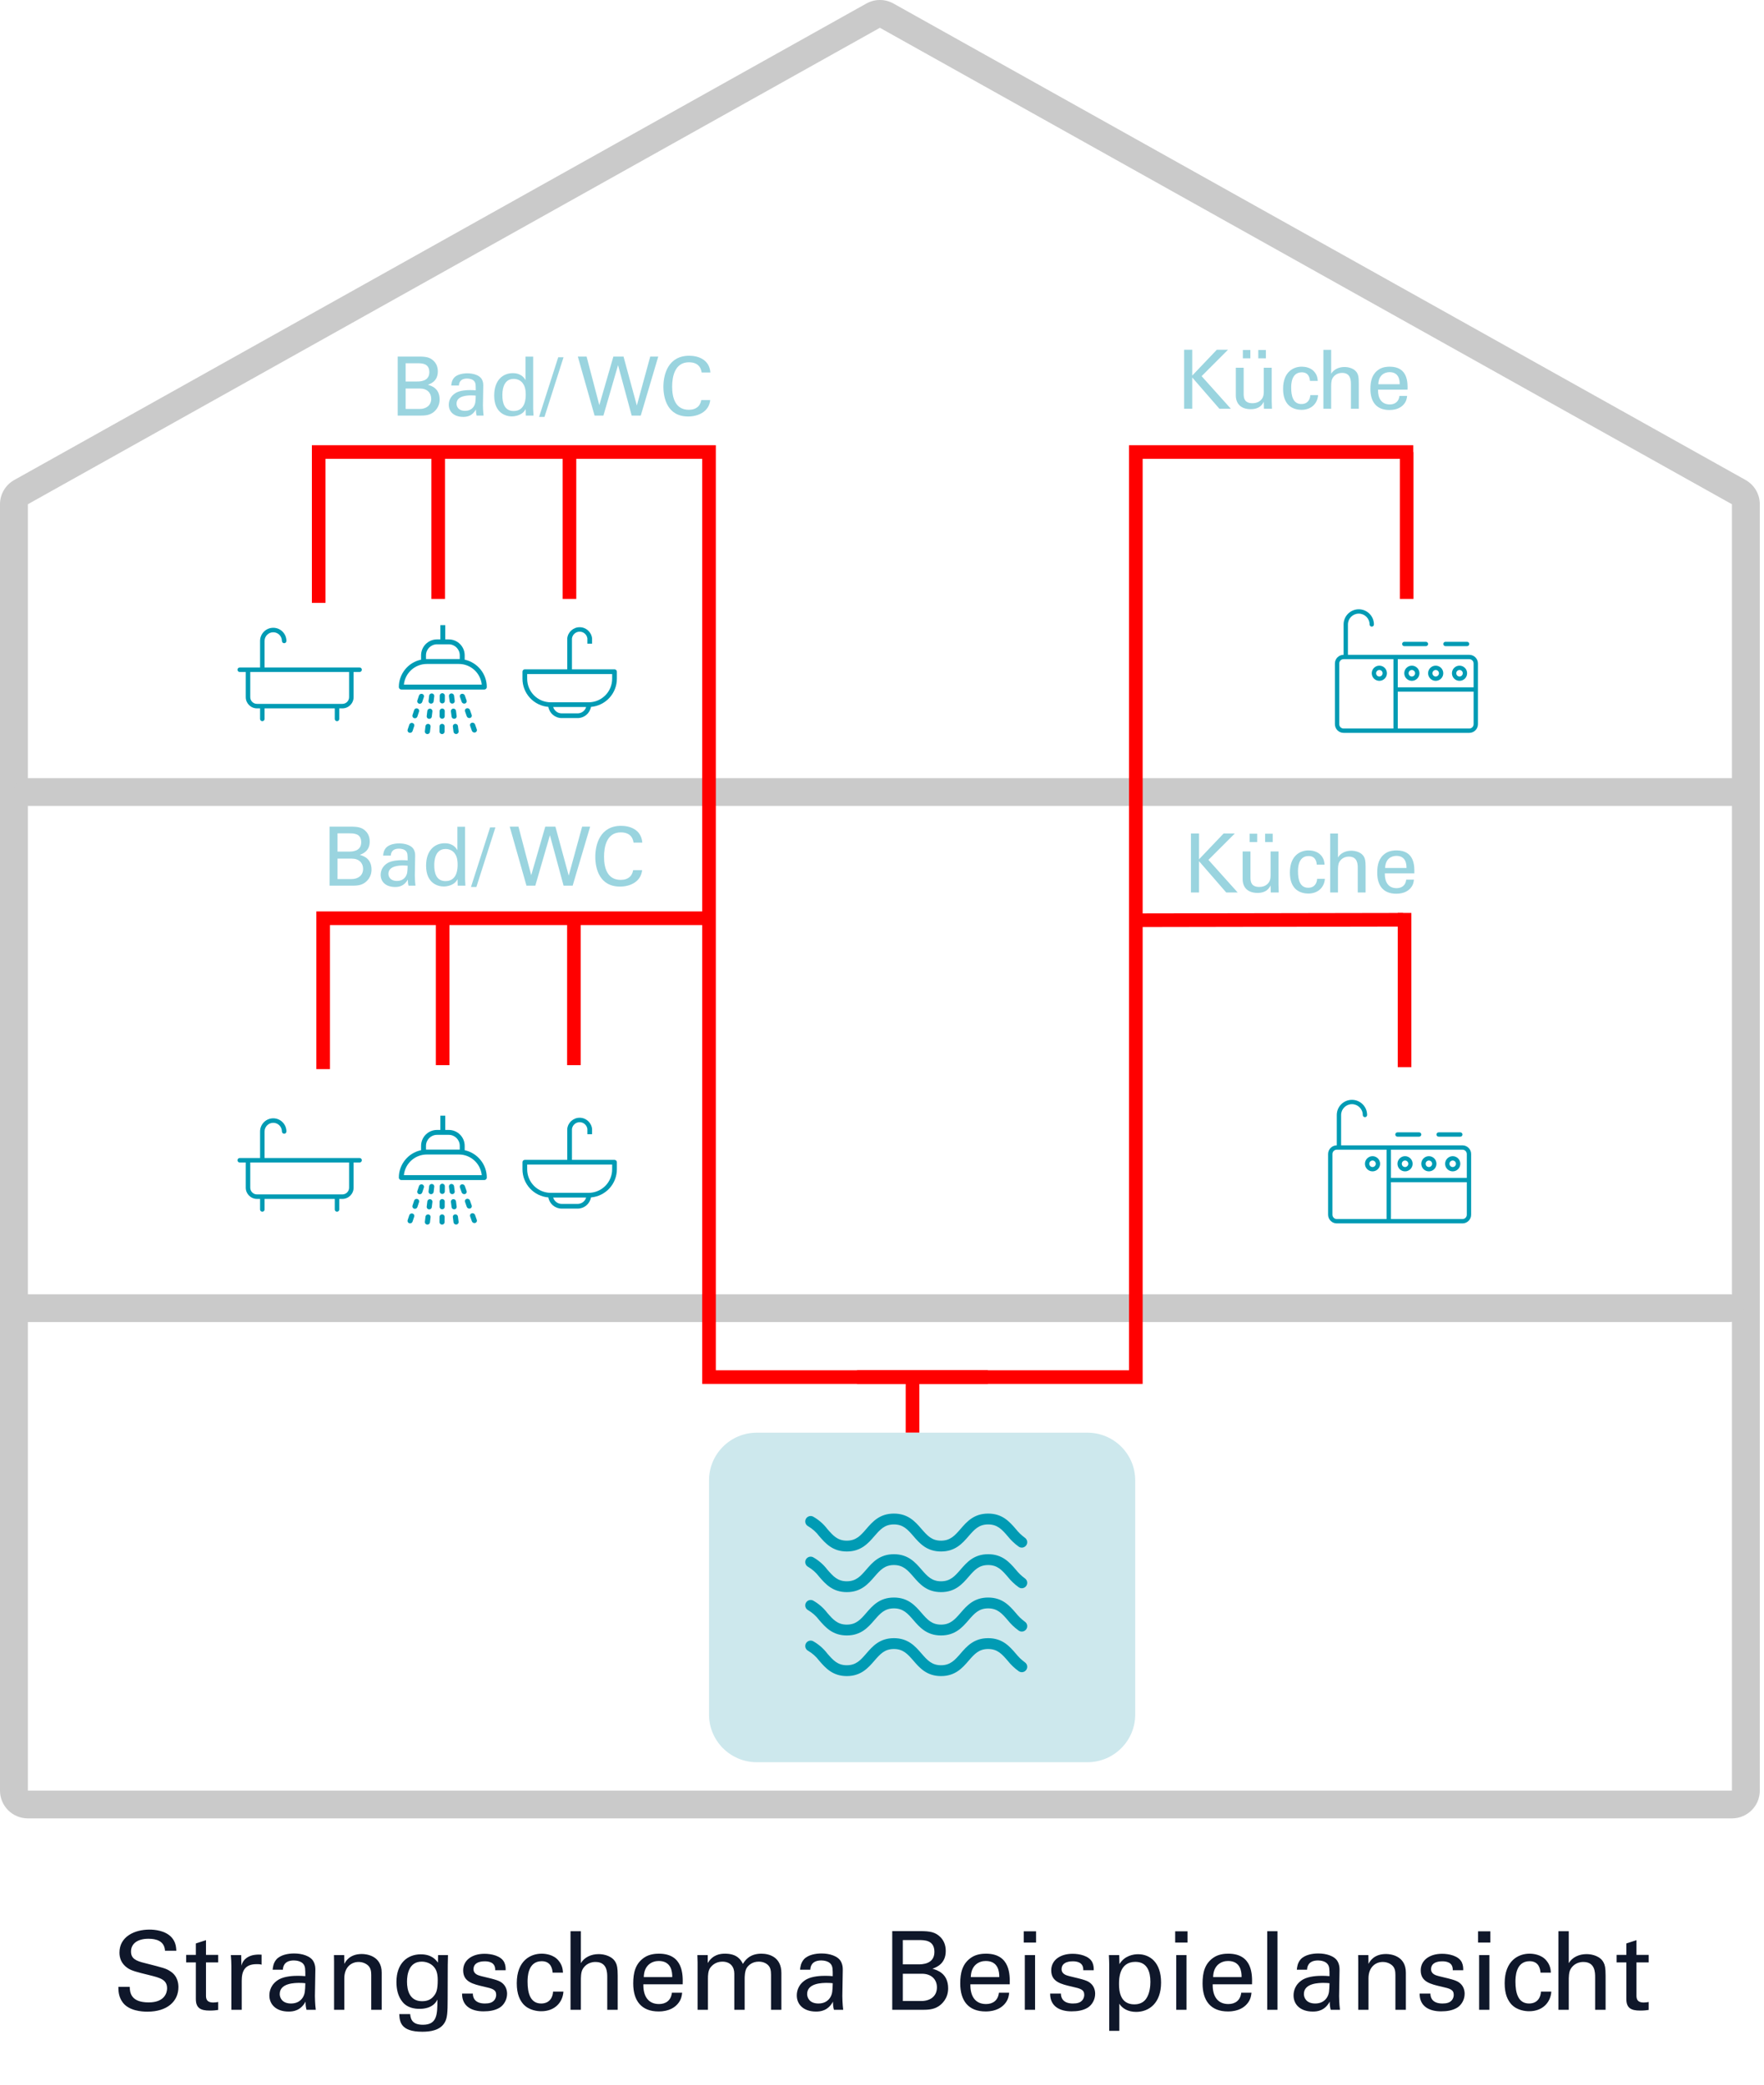 <svg width="259" height="306" viewBox="0 0 259 306" fill="none" xmlns="http://www.w3.org/2000/svg">
<g clip-path="url(#clip0_366_7195)">
<path d="M129.191 4.079L254.289 74.01V262.822H4.094V74.01L129.191 4.079ZM129.191 0C128.501 0 127.811 0.175 127.191 0.524L2.094 70.455C0.801 71.177 0 72.535 0 74.016V262.822C0 265.077 1.83 266.901 4.094 266.901H254.289C256.552 266.901 258.383 265.077 258.383 262.822V74.01C258.383 72.535 257.582 71.172 256.289 70.449L131.197 0.524C130.577 0.175 129.887 0 129.197 0H129.191Z" fill="#CACACA"/>
<path d="M254.511 118.293H4.064C2.936 118.293 2.018 117.378 2.018 116.254C2.018 115.129 2.936 114.214 4.064 114.214H254.511C255.64 114.214 256.558 115.129 256.558 116.254C256.558 117.378 255.64 118.293 254.511 118.293Z" fill="#CACACA"/>
<path d="M253.926 194.051H3.479C2.351 194.051 1.433 193.136 1.433 192.011C1.433 190.887 2.351 189.972 3.479 189.972H253.926C255.055 189.972 255.973 190.887 255.973 192.011C255.973 193.136 255.055 194.051 253.926 194.051Z" fill="#CACACA"/>
</g>
<path d="M17.38 291.624C17.38 292.184 17.396 293.112 18.052 293.96C18.964 295.128 20.756 295.272 21.636 295.272C24.596 295.272 26.196 293.72 26.196 291.672C26.196 291.192 26.116 290.072 25.044 289.368C24.372 288.92 24.068 288.856 21.316 288.152C19.908 287.816 19.236 287.464 19.236 286.44C19.236 285.288 20.196 284.568 21.796 284.568C22.932 284.568 24.148 284.888 24.228 286.328H25.892C25.86 285.848 25.828 285.064 25.188 284.36C24.26 283.352 22.708 283.224 21.94 283.224C19.764 283.224 17.54 284.248 17.54 286.6C17.54 287.368 17.796 288.232 18.74 288.872C19.332 289.272 20.116 289.464 21.876 289.896C23.492 290.296 24.532 290.552 24.532 291.848C24.532 292.424 24.228 293.912 21.828 293.912C19.172 293.912 19.076 292.424 19.044 291.624H17.38ZM27.332 288.04H28.756V293.4C28.756 294.712 29.412 295.112 30.788 295.112C31.332 295.112 31.764 295.064 32.036 295.016V293.848C31.908 293.88 31.62 293.928 31.316 293.928C30.244 293.928 30.244 293.256 30.244 292.856V288.04H32.036V286.936H30.244V284.776L28.756 285.256V286.936H27.332V288.04ZM33.972 295H35.492V290.728C35.492 289.352 35.908 288.296 37.684 288.296C37.86 288.296 38.004 288.296 38.116 288.312C38.228 288.328 38.324 288.344 38.404 288.376V286.904C38.148 286.888 37.812 286.872 37.364 286.936C36.692 287.032 35.732 287.4 35.444 288.52L35.412 286.968H33.892C33.94 287.496 33.972 288.056 33.972 288.6V295ZM46.367 295C46.255 294.184 46.239 293.112 46.239 292.984L46.303 289.144C46.303 288.776 46.287 288.392 46.031 287.912C45.599 287.096 44.351 286.728 43.183 286.728C42.335 286.728 41.199 286.92 40.591 287.592C40.127 288.136 40.079 288.696 40.031 289.112H41.535C41.551 288.792 41.631 287.752 43.151 287.752C43.583 287.752 44.239 287.88 44.543 288.28C44.831 288.632 44.831 289.064 44.831 290.056C44.367 290.024 44.127 290.008 43.743 290.008C43.103 290.008 41.823 290.056 40.959 290.536C39.775 291.224 39.551 292.248 39.551 292.888C39.551 294.216 40.543 295.256 42.383 295.256C43.055 295.256 44.143 295.128 44.863 293.8C44.863 294.216 44.895 294.6 45.007 295H46.367ZM44.831 291.096C44.799 292.216 44.783 292.664 44.447 293.208C44.079 293.768 43.503 294.072 42.735 294.072C41.391 294.072 41.071 293.192 41.071 292.68C41.071 291.048 43.359 291.048 43.967 291.048C44.335 291.048 44.559 291.064 44.831 291.096ZM49.05 295H50.554V290.376C50.554 288.76 51.562 287.976 52.65 287.976C53.162 287.976 53.69 288.152 54.074 288.52C54.442 288.888 54.506 289.368 54.506 289.896V295H56.042V289.544C56.042 287.08 53.85 286.808 53.13 286.808C51.306 286.808 50.73 287.928 50.554 288.264L50.538 286.968H49.034L49.05 287.896V295ZM58.623 295.624C58.687 296.712 58.783 298.216 61.999 298.216C63.103 298.216 64.671 298.056 65.343 296.776C65.663 296.168 65.727 295.384 65.727 293.448L65.743 288.424L65.775 286.968H64.319L64.303 288.072C63.983 287.656 63.391 286.856 61.775 286.856C59.807 286.856 58.207 288.184 58.207 290.904C58.207 291.976 58.431 293.048 59.119 293.864C59.791 294.696 60.847 294.856 61.583 294.856C62.063 294.856 63.583 294.824 64.223 293.496C64.223 295.672 64.191 297.192 62.095 297.192C60.671 297.192 60.287 296.52 60.223 295.624H58.623ZM61.967 293.736C60.127 293.736 59.759 292.104 59.759 290.872C59.759 289.848 60.015 287.928 61.919 287.928C62.607 287.928 63.247 288.2 63.647 288.632C64.047 289.048 64.271 289.624 64.271 290.632C64.271 292.088 64.047 292.52 63.727 292.936C63.359 293.416 62.847 293.736 61.967 293.736ZM67.844 292.616C67.828 294.552 69.348 295.224 70.98 295.224C71.812 295.224 72.66 295.112 73.364 294.68C73.956 294.312 74.452 293.544 74.452 292.648C74.452 292.136 74.292 291.576 73.844 291.16C73.364 290.712 72.884 290.584 70.66 290.056C70.244 289.944 69.524 289.768 69.524 289.032C69.524 287.88 70.932 287.88 71.156 287.88C71.7 287.88 72.756 287.976 72.708 289.192H74.244C74.244 288.856 74.244 288.472 74.036 288.024C73.556 287.064 72.148 286.776 71.14 286.776C69.284 286.776 68.004 287.736 68.004 289.208C68.004 290.888 69.412 291.224 71.092 291.608C72.292 291.88 72.852 292.024 72.852 292.808C72.852 293.08 72.756 293.352 72.596 293.56C72.276 293.96 71.812 294.072 71.188 294.072C69.732 294.072 69.412 293.224 69.428 292.616H67.844ZM82.66 289.544C82.628 289.096 82.58 288.44 81.988 287.752C81.252 286.872 80.052 286.76 79.524 286.76C77.924 286.76 75.876 287.752 75.876 291.096C75.876 292.76 76.356 293.608 76.836 294.168C77.684 295.096 78.932 295.208 79.476 295.208C81.46 295.208 82.628 293.896 82.724 292.328H81.204C81.172 293.112 80.74 294.072 79.46 294.072C77.86 294.072 77.46 292.536 77.46 290.888C77.46 290.28 77.46 287.864 79.54 287.864C80.996 287.864 81.108 289.176 81.14 289.544H82.66ZM83.767 295H85.287V290.744C85.287 290.248 85.287 289.496 85.543 289.048C85.751 288.664 86.311 287.976 87.431 287.976C89.159 287.976 89.159 289.528 89.159 290.248V295H90.695V289.976C90.695 288.808 90.583 288.424 90.423 288.104C89.959 287.128 88.743 286.824 87.895 286.824C86.775 286.824 85.783 287.304 85.287 288.152V283.464H83.767V295ZM100.237 291.256C100.269 289.944 100.349 286.76 96.749 286.76C96.285 286.76 95.325 286.808 94.557 287.352C93.293 288.232 92.973 289.544 92.973 291.128C92.973 293.672 94.173 295.24 96.701 295.24C98.317 295.24 99.117 294.568 99.469 294.168C100.045 293.544 100.109 292.888 100.157 292.488H98.653C98.525 293.64 97.741 294.152 96.765 294.152C95.117 294.152 94.429 292.92 94.461 291.256H100.237ZM94.525 290.2C94.557 288.424 95.741 287.832 96.717 287.832C98.573 287.832 98.717 289.432 98.701 290.2H94.525ZM102.423 295H103.943V290.44C103.943 289.928 103.959 289.272 104.295 288.808C104.471 288.568 105.031 287.928 106.055 287.928C107.239 287.928 107.815 288.696 107.815 289.688V295H109.335V290.504C109.335 290.152 109.335 289.272 109.687 288.776C109.895 288.488 110.423 287.928 111.399 287.928C112.167 287.928 112.679 288.264 112.935 288.632C113.079 288.84 113.207 289.144 113.207 289.848V295H114.727V289.608C114.727 287.24 112.935 286.76 111.783 286.76C110.007 286.76 109.351 287.816 109.079 288.264C108.791 287.672 108.231 286.76 106.455 286.76C105.767 286.76 104.679 286.872 103.911 288.136V286.968H102.391L102.423 288.04V295ZM123.805 295C123.693 294.184 123.677 293.112 123.677 292.984L123.741 289.144C123.741 288.776 123.725 288.392 123.469 287.912C123.037 287.096 121.789 286.728 120.621 286.728C119.773 286.728 118.637 286.92 118.029 287.592C117.565 288.136 117.517 288.696 117.469 289.112H118.973C118.989 288.792 119.069 287.752 120.589 287.752C121.021 287.752 121.677 287.88 121.981 288.28C122.269 288.632 122.269 289.064 122.269 290.056C121.805 290.024 121.565 290.008 121.181 290.008C120.541 290.008 119.261 290.056 118.397 290.536C117.213 291.224 116.989 292.248 116.989 292.888C116.989 294.216 117.981 295.256 119.821 295.256C120.493 295.256 121.581 295.128 122.301 293.8C122.301 294.216 122.333 294.6 122.445 295H123.805ZM122.269 291.096C122.237 292.216 122.221 292.664 121.885 293.208C121.517 293.768 120.941 294.072 120.173 294.072C118.829 294.072 118.509 293.192 118.509 292.68C118.509 291.048 120.797 291.048 121.405 291.048C121.773 291.048 121.997 291.064 122.269 291.096ZM131.004 295H135.212C136.124 295 137.02 295 137.82 294.472C138.204 294.216 139.212 293.416 139.212 291.848C139.212 289.64 137.58 289.16 136.908 288.968C137.468 288.76 138.86 288.264 138.86 286.36C138.86 285.448 138.54 284.776 138.044 284.296C137.324 283.592 136.54 283.448 135.132 283.448H131.004V295ZM132.556 284.76H134.86C135.74 284.76 137.196 284.76 137.196 286.504C137.196 288.328 135.34 288.328 134.796 288.328H132.556V284.76ZM132.556 289.704H135.356C136.764 289.704 137.564 290.552 137.564 291.704C137.564 293.032 136.556 293.704 135.292 293.704H132.556V289.704ZM148.252 291.256C148.284 289.944 148.364 286.76 144.764 286.76C144.3 286.76 143.34 286.808 142.572 287.352C141.308 288.232 140.988 289.544 140.988 291.128C140.988 293.672 142.188 295.24 144.716 295.24C146.332 295.24 147.132 294.568 147.484 294.168C148.06 293.544 148.124 292.888 148.172 292.488H146.668C146.54 293.64 145.756 294.152 144.78 294.152C143.132 294.152 142.444 292.92 142.476 291.256H148.252ZM142.54 290.2C142.572 288.424 143.756 287.832 144.732 287.832C146.588 287.832 146.732 289.432 146.716 290.2H142.54ZM150.311 285.128H152.119V283.48H150.311V285.128ZM150.471 295H151.975V286.968H150.471V295ZM154.188 292.616C154.172 294.552 155.692 295.224 157.324 295.224C158.156 295.224 159.004 295.112 159.708 294.68C160.3 294.312 160.796 293.544 160.796 292.648C160.796 292.136 160.636 291.576 160.188 291.16C159.708 290.712 159.228 290.584 157.004 290.056C156.588 289.944 155.868 289.768 155.868 289.032C155.868 287.88 157.276 287.88 157.5 287.88C158.044 287.88 159.1 287.976 159.052 289.192H160.588C160.588 288.856 160.588 288.472 160.38 288.024C159.9 287.064 158.492 286.776 157.484 286.776C155.628 286.776 154.348 287.736 154.348 289.208C154.348 290.888 155.756 291.224 157.436 291.608C158.636 291.88 159.196 292.024 159.196 292.808C159.196 293.08 159.1 293.352 158.94 293.56C158.62 293.96 158.156 294.072 157.532 294.072C156.076 294.072 155.756 293.224 155.772 292.616H154.188ZM162.86 298.088H164.348V294.104C164.78 294.808 165.644 295.304 166.812 295.304C168.732 295.304 170.476 293.992 170.476 291C170.476 288.024 168.828 286.84 167.1 286.84C166.444 286.84 165.116 287.032 164.364 288.296L164.332 286.968H162.812C162.844 287.736 162.86 287.928 162.86 288.28V298.088ZM164.3 291.224C164.3 290.504 164.3 287.96 166.7 287.96C168.476 287.96 168.908 289.464 168.908 290.904C168.908 291.48 168.828 292.632 168.252 293.416C167.74 294.12 166.94 294.2 166.556 294.2C164.444 294.2 164.3 292.2 164.3 291.224ZM172.545 285.128H174.353V283.48H172.545V285.128ZM172.705 295H174.209V286.968H172.705V295ZM183.83 291.256C183.862 289.944 183.942 286.76 180.342 286.76C179.878 286.76 178.918 286.808 178.15 287.352C176.886 288.232 176.566 289.544 176.566 291.128C176.566 293.672 177.766 295.24 180.294 295.24C181.91 295.24 182.71 294.568 183.062 294.168C183.638 293.544 183.702 292.888 183.75 292.488H182.246C182.118 293.64 181.334 294.152 180.358 294.152C178.71 294.152 178.022 292.92 178.054 291.256H183.83ZM178.118 290.2C178.15 288.424 179.334 287.832 180.31 287.832C182.166 287.832 182.31 289.432 182.294 290.2H178.118ZM186.065 295H187.569V283.464H186.065V295ZM196.742 295C196.63 294.184 196.614 293.112 196.614 292.984L196.678 289.144C196.678 288.776 196.662 288.392 196.406 287.912C195.974 287.096 194.726 286.728 193.558 286.728C192.71 286.728 191.574 286.92 190.966 287.592C190.502 288.136 190.454 288.696 190.406 289.112H191.91C191.926 288.792 192.006 287.752 193.526 287.752C193.958 287.752 194.614 287.88 194.918 288.28C195.206 288.632 195.206 289.064 195.206 290.056C194.742 290.024 194.502 290.008 194.118 290.008C193.478 290.008 192.198 290.056 191.334 290.536C190.15 291.224 189.926 292.248 189.926 292.888C189.926 294.216 190.918 295.256 192.758 295.256C193.43 295.256 194.518 295.128 195.238 293.8C195.238 294.216 195.27 294.6 195.382 295H196.742ZM195.206 291.096C195.174 292.216 195.158 292.664 194.822 293.208C194.454 293.768 193.878 294.072 193.11 294.072C191.766 294.072 191.446 293.192 191.446 292.68C191.446 291.048 193.734 291.048 194.342 291.048C194.71 291.048 194.934 291.064 195.206 291.096ZM199.425 295H200.929V290.376C200.929 288.76 201.937 287.976 203.025 287.976C203.537 287.976 204.065 288.152 204.449 288.52C204.817 288.888 204.881 289.368 204.881 289.896V295H206.417V289.544C206.417 287.08 204.225 286.808 203.505 286.808C201.681 286.808 201.105 287.928 200.929 288.264L200.913 286.968H199.409L199.425 287.896V295ZM208.438 292.616C208.422 294.552 209.942 295.224 211.574 295.224C212.406 295.224 213.254 295.112 213.958 294.68C214.55 294.312 215.046 293.544 215.046 292.648C215.046 292.136 214.886 291.576 214.438 291.16C213.958 290.712 213.478 290.584 211.254 290.056C210.838 289.944 210.118 289.768 210.118 289.032C210.118 287.88 211.526 287.88 211.75 287.88C212.294 287.88 213.35 287.976 213.302 289.192H214.838C214.838 288.856 214.838 288.472 214.63 288.024C214.15 287.064 212.742 286.776 211.734 286.776C209.878 286.776 208.598 287.736 208.598 289.208C208.598 290.888 210.006 291.224 211.686 291.608C212.886 291.88 213.446 292.024 213.446 292.808C213.446 293.08 213.35 293.352 213.19 293.56C212.87 293.96 212.406 294.072 211.782 294.072C210.326 294.072 210.006 293.224 210.022 292.616H208.438ZM217.014 285.128H218.822V283.48H217.014V285.128ZM217.174 295H218.678V286.968H217.174V295ZM227.707 289.544C227.675 289.096 227.627 288.44 227.035 287.752C226.299 286.872 225.099 286.76 224.571 286.76C222.971 286.76 220.923 287.752 220.923 291.096C220.923 292.76 221.403 293.608 221.883 294.168C222.731 295.096 223.979 295.208 224.523 295.208C226.507 295.208 227.675 293.896 227.771 292.328H226.251C226.219 293.112 225.787 294.072 224.507 294.072C222.907 294.072 222.507 292.536 222.507 290.888C222.507 290.28 222.507 287.864 224.587 287.864C226.043 287.864 226.155 289.176 226.187 289.544H227.707ZM228.814 295H230.334V290.744C230.334 290.248 230.334 289.496 230.59 289.048C230.798 288.664 231.358 287.976 232.478 287.976C234.206 287.976 234.206 289.528 234.206 290.248V295H235.742V289.976C235.742 288.808 235.63 288.424 235.47 288.104C235.006 287.128 233.79 286.824 232.942 286.824C231.822 286.824 230.83 287.304 230.334 288.152V283.464H228.814V295ZM237.364 288.04H238.788V293.4C238.788 294.712 239.444 295.112 240.82 295.112C241.364 295.112 241.796 295.064 242.068 295.016V293.848C241.94 293.88 241.652 293.928 241.348 293.928C240.276 293.928 240.276 293.256 240.276 292.856V288.04H242.068V286.936H240.276V284.776L238.788 285.256V286.936H237.364V288.04Z" fill="#0F172A"/>
<path d="M46.791 88.492V66.348H104.103V202.129H145.04" stroke="#FF0000" stroke-width="2" stroke-miterlimit="10"/>
<path d="M64.336 66.348V87.909" stroke="#FF0000" stroke-width="2" stroke-miterlimit="10"/>
<path d="M83.611 66.08V87.909" stroke="#FF0000" stroke-width="2" stroke-miterlimit="10"/>
<path d="M207.5 66.348H166.771V202.129H125.834" stroke="#FF0000" stroke-width="2" stroke-miterlimit="10"/>
<path d="M206.538 66.348V87.909" stroke="#FF0000" stroke-width="2" stroke-miterlimit="10"/>
<path d="M133.98 201.873V210.288" stroke="#FF0000" stroke-width="2" stroke-miterlimit="10"/>
<path d="M159.66 210.288H111.12C107.245 210.288 104.103 213.418 104.103 217.281V251.663C104.103 255.525 107.245 258.656 111.12 258.656H159.66C163.536 258.656 166.678 255.525 166.678 251.663V217.281C166.678 213.418 163.536 210.288 159.66 210.288Z" fill="#CDE8ED"/>
<path d="M47.445 156.925V134.78H104.757" stroke="#FF0000" stroke-width="2" stroke-miterlimit="10"/>
<path d="M64.99 134.78V156.342" stroke="#FF0000" stroke-width="2" stroke-miterlimit="10"/>
<path d="M84.266 134.512V156.342" stroke="#FF0000" stroke-width="2" stroke-miterlimit="10"/>
<path d="M206 135.003L166.455 135.072" stroke="#FF0000" stroke-width="2" stroke-miterlimit="10"/>
<path d="M206.223 134V156.634" stroke="#FF0000" stroke-width="2" stroke-miterlimit="10"/>
<path d="M150.453 243.977C149.963 243.615 149.523 243.188 149.144 242.71C148.222 241.64 147.177 240.448 145.087 240.448C142.995 240.448 141.95 241.64 141.028 242.71C140.192 243.668 139.533 244.423 138.169 244.423C136.806 244.423 136.143 243.668 135.307 242.71C134.385 241.64 133.34 240.448 131.248 240.448C129.157 240.448 128.112 241.64 127.189 242.71C126.359 243.668 125.699 244.423 124.332 244.423C122.964 244.423 122.309 243.668 121.474 242.71C120.902 241.959 120.18 241.334 119.356 240.876C118.964 240.699 118.502 240.865 118.312 241.251C118.124 241.637 118.275 242.103 118.655 242.305C119.286 242.674 119.835 243.167 120.273 243.75C121.2 244.82 122.245 246.013 124.332 246.013C126.419 246.013 127.469 244.82 128.391 243.75C129.225 242.792 129.885 242.038 131.248 242.038C132.612 242.038 133.272 242.792 134.107 243.75C135.029 244.82 136.074 246.013 138.169 246.013C140.264 246.013 141.306 244.82 142.228 243.75C143.059 242.792 143.719 242.038 145.087 242.038C146.455 242.038 147.115 242.792 147.946 243.75H147.944C148.415 244.342 148.964 244.865 149.578 245.305C149.755 245.426 149.97 245.469 150.18 245.429C150.39 245.387 150.573 245.264 150.691 245.086C150.807 244.907 150.848 244.69 150.804 244.482C150.759 244.274 150.632 244.092 150.453 243.977L150.453 243.977Z" fill="#009BB4"/>
<path d="M150.453 238.014C149.963 237.653 149.523 237.226 149.144 236.747C148.222 235.677 147.177 234.485 145.087 234.485C142.995 234.485 141.95 235.677 141.028 236.747C140.192 237.705 139.533 238.46 138.166 238.46C136.798 238.46 136.143 237.705 135.307 236.747C134.385 235.677 133.34 234.485 131.248 234.485C129.157 234.485 128.112 235.677 127.189 236.747C126.359 237.705 125.699 238.46 124.332 238.46C122.964 238.46 122.309 237.705 121.474 236.747C120.902 235.996 120.18 235.372 119.356 234.913C118.964 234.736 118.502 234.903 118.312 235.288C118.124 235.674 118.275 236.14 118.655 236.342C119.286 236.712 119.835 237.204 120.273 237.788C121.2 238.857 122.245 240.05 124.332 240.05C126.419 240.05 127.469 238.857 128.391 237.788C129.225 236.83 129.882 236.075 131.248 236.075C132.616 236.075 133.276 236.83 134.107 237.788C135.029 238.857 136.074 240.05 138.166 240.05C140.258 240.05 141.303 238.857 142.225 237.788C143.059 236.83 143.719 236.075 145.087 236.075C146.455 236.075 147.115 236.83 147.946 237.788H147.944C148.414 238.379 148.964 238.903 149.578 239.342C149.755 239.463 149.97 239.507 150.18 239.466C150.39 239.424 150.573 239.302 150.691 239.123C150.807 238.944 150.848 238.727 150.804 238.519C150.759 238.311 150.632 238.129 150.453 238.014L150.453 238.014Z" fill="#009BB4"/>
<path d="M150.453 231.654C149.963 231.293 149.523 230.866 149.144 230.387C148.222 229.318 147.177 228.125 145.087 228.125C142.995 228.125 141.95 229.318 141.028 230.387C140.192 231.345 139.533 232.1 138.169 232.1C136.806 232.1 136.143 231.345 135.307 230.387C134.385 229.318 133.34 228.125 131.248 228.125C129.157 228.125 128.112 229.318 127.189 230.387C126.359 231.345 125.699 232.1 124.332 232.1C122.964 232.1 122.309 231.345 121.474 230.387C120.902 229.636 120.18 229.012 119.356 228.554C118.964 228.377 118.502 228.543 118.312 228.928C118.124 229.314 118.275 229.78 118.655 229.982C119.286 230.352 119.835 230.844 120.273 231.428C121.2 232.498 122.245 233.69 124.332 233.69C126.419 233.69 127.469 232.498 128.391 231.428C129.225 230.47 129.885 229.715 131.248 229.715C132.612 229.715 133.272 230.47 134.107 231.428C135.029 232.498 136.074 233.69 138.169 233.69C140.264 233.69 141.306 232.498 142.228 231.428C143.059 230.47 143.719 229.715 145.087 229.715C146.455 229.715 147.115 230.47 147.946 231.428H147.944C148.415 232.019 148.964 232.543 149.578 232.982C149.755 233.103 149.97 233.147 150.18 233.106C150.39 233.064 150.573 232.942 150.691 232.763C150.807 232.585 150.848 232.367 150.804 232.159C150.759 231.951 150.632 231.769 150.453 231.654L150.453 231.654Z" fill="#009BB4"/>
<path d="M150.453 225.692C149.963 225.33 149.523 224.903 149.144 224.425C148.222 223.355 147.177 222.162 145.087 222.162C142.995 222.162 141.95 223.355 141.028 224.425C140.192 225.383 139.533 226.137 138.166 226.137C136.798 226.137 136.143 225.383 135.307 224.425C134.385 223.355 133.34 222.162 131.248 222.162C129.157 222.162 128.112 223.355 127.189 224.425C126.359 225.383 125.699 226.137 124.332 226.137C122.964 226.137 122.309 225.383 121.474 224.425C120.902 223.673 120.18 223.049 119.356 222.591C118.964 222.414 118.502 222.58 118.312 222.965C118.124 223.352 118.275 223.817 118.655 224.019C119.286 224.389 119.835 224.881 120.273 225.465C121.2 226.535 122.245 227.727 124.332 227.727C126.419 227.727 127.469 226.535 128.391 225.465C129.225 224.507 129.882 223.752 131.248 223.752C132.616 223.752 133.276 224.507 134.107 225.465C135.029 226.535 136.074 227.727 138.166 227.727C140.258 227.727 141.303 226.535 142.225 225.465C143.059 224.507 143.719 223.752 145.087 223.752C146.455 223.752 147.115 224.507 147.946 225.465H147.944C148.414 226.056 148.964 226.58 149.578 227.019C149.755 227.14 149.97 227.184 150.18 227.143C150.39 227.101 150.573 226.979 150.691 226.8C150.807 226.622 150.848 226.404 150.804 226.196C150.759 225.988 150.632 225.806 150.453 225.692L150.453 225.692Z" fill="#009BB4"/>
<g clip-path="url(#clip1_366_7195)">
<path d="M58.56 100.847C58.56 101.045 58.723 101.207 58.921 101.207H71.112C71.311 101.207 71.473 101.045 71.473 100.847C71.473 98.917 70.12 97.24 68.227 96.825V96.194C68.227 94.896 67.181 93.85 65.882 93.85H65.377V91.757H64.656V93.85H64.169C62.871 93.85 61.825 94.896 61.825 96.194V96.825C59.931 97.222 58.56 98.899 58.56 100.847ZM62.546 96.194C62.546 95.292 63.268 94.571 64.169 94.571H65.882C66.784 94.571 67.505 95.292 67.505 96.194V96.735H62.546V96.194ZM62.672 97.456H67.379C69.111 97.456 70.553 98.773 70.734 100.486H59.3C59.481 98.773 60.923 97.456 62.672 97.456Z" fill="#009BB4"/>
<line x1="0.376" y1="-0.376" x2="6.912" y2="-0.376" transform="matrix(-0.316 0.949 -0.958 -0.287 61.633 101.743)" stroke="#009BB4" stroke-width="0.751" stroke-linecap="round" stroke-dasharray="0.75 1.5"/>
<line x1="0.376" y1="-0.376" x2="6.88" y2="-0.376" transform="matrix(-0.12 0.993 -0.994 -0.108 63.057 101.743)" stroke="#009BB4" stroke-width="0.751" stroke-linecap="round" stroke-dasharray="0.75 1.5"/>
<line x1="0.376" y1="-0.376" x2="6.956" y2="-0.376" transform="matrix(0.333 0.943 0.962 -0.272 68.13 101.743)" stroke="#009BB4" stroke-width="0.751" stroke-linecap="round" stroke-dasharray="0.75 1.5"/>
<line x1="0.376" y1="-0.376" x2="6.887" y2="-0.376" transform="matrix(0.127 0.992 0.995 -0.102 66.621 101.743)" stroke="#009BB4" stroke-width="0.751" stroke-linecap="round" stroke-dasharray="0.75 1.5"/>
<line x1="0.376" y1="-0.376" x2="6.914" y2="-0.376" transform="matrix(-0.007 1 -1 -0.007 64.568 101.743)" stroke="#009BB4" stroke-width="0.751" stroke-linecap="round" stroke-dasharray="0.75 1.5"/>
</g>
<g clip-path="url(#clip2_366_7195)">
<path d="M58.56 172.847C58.56 173.045 58.723 173.207 58.921 173.207H71.112C71.311 173.207 71.473 173.045 71.473 172.847C71.473 170.917 70.12 169.24 68.227 168.825V168.194C68.227 166.896 67.181 165.85 65.882 165.85H65.377V163.757H64.656V165.85H64.169C62.871 165.85 61.825 166.896 61.825 168.194V168.825C59.931 169.222 58.56 170.899 58.56 172.847ZM62.546 168.194C62.546 167.292 63.268 166.571 64.169 166.571H65.882C66.784 166.571 67.505 167.292 67.505 168.194V168.735H62.546V168.194ZM62.672 169.456H67.379C69.111 169.456 70.553 170.773 70.734 172.486H59.3C59.481 170.773 60.923 169.456 62.672 169.456Z" fill="#009BB4"/>
<line x1="0.376" y1="-0.376" x2="6.912" y2="-0.376" transform="matrix(-0.316 0.949 -0.958 -0.287 61.633 173.743)" stroke="#009BB4" stroke-width="0.751" stroke-linecap="round" stroke-dasharray="0.75 1.5"/>
<line x1="0.376" y1="-0.376" x2="6.88" y2="-0.376" transform="matrix(-0.12 0.993 -0.994 -0.108 63.057 173.743)" stroke="#009BB4" stroke-width="0.751" stroke-linecap="round" stroke-dasharray="0.75 1.5"/>
<line x1="0.376" y1="-0.376" x2="6.956" y2="-0.376" transform="matrix(0.333 0.943 0.962 -0.272 68.13 173.743)" stroke="#009BB4" stroke-width="0.751" stroke-linecap="round" stroke-dasharray="0.75 1.5"/>
<line x1="0.376" y1="-0.376" x2="6.887" y2="-0.376" transform="matrix(0.127 0.992 0.995 -0.102 66.621 173.743)" stroke="#009BB4" stroke-width="0.751" stroke-linecap="round" stroke-dasharray="0.75 1.5"/>
<line x1="0.376" y1="-0.376" x2="6.914" y2="-0.376" transform="matrix(-0.007 1 -1 -0.007 64.568 173.743)" stroke="#009BB4" stroke-width="0.751" stroke-linecap="round" stroke-dasharray="0.75 1.5"/>
</g>
<path d="M90.572 98.589C90.572 98.497 90.535 98.41 90.47 98.345C90.405 98.28 90.317 98.244 90.226 98.244H83.978V93.716C84.049 93.145 84.534 92.716 85.11 92.716C85.685 92.716 86.171 93.145 86.241 93.716V94.476H86.932V93.716C86.841 92.778 86.052 92.062 85.11 92.062C84.167 92.062 83.377 92.778 83.286 93.716V98.244H77.057C76.866 98.244 76.711 98.398 76.711 98.589V99.626C76.712 100.666 77.103 101.667 77.807 102.432C78.511 103.197 79.477 103.67 80.513 103.757C80.68 104.705 81.503 105.397 82.466 105.399H84.817C85.779 105.397 86.602 104.705 86.77 103.757C87.805 103.67 88.771 103.197 89.475 102.432C90.179 101.667 90.571 100.666 90.572 99.626L90.572 98.589ZM84.817 104.707H82.466C81.89 104.707 81.383 104.327 81.222 103.774H86.061C85.899 104.327 85.392 104.707 84.817 104.707ZM89.88 99.626C89.88 100.543 89.516 101.422 88.868 102.071C88.219 102.719 87.341 103.083 86.424 103.083H80.859C79.942 103.083 79.063 102.719 78.415 102.071C77.767 101.422 77.402 100.543 77.402 99.626V98.935H89.88L89.88 99.626Z" fill="#009BB4"/>
<path d="M90.572 170.589C90.572 170.497 90.535 170.41 90.47 170.345C90.405 170.28 90.317 170.244 90.226 170.244H83.978V165.716C84.049 165.145 84.534 164.715 85.11 164.715C85.685 164.715 86.171 165.145 86.241 165.716V166.476H86.932V165.716C86.841 164.778 86.052 164.062 85.11 164.062C84.167 164.062 83.377 164.778 83.286 165.716V170.244H77.057C76.866 170.244 76.711 170.398 76.711 170.589V171.626C76.712 172.666 77.103 173.667 77.807 174.432C78.511 175.197 79.477 175.67 80.513 175.757C80.68 176.705 81.503 177.397 82.466 177.399H84.817C85.779 177.397 86.602 176.705 86.77 175.757C87.805 175.67 88.771 175.197 89.475 174.432C90.179 173.667 90.571 172.666 90.572 171.626L90.572 170.589ZM84.817 176.707H82.466C81.89 176.707 81.383 176.327 81.222 175.774H86.061C85.899 176.327 85.392 176.707 84.817 176.707ZM89.88 171.626C89.88 172.543 89.516 173.422 88.868 174.071C88.219 174.719 87.341 175.083 86.424 175.083H80.859C79.942 175.083 79.063 174.719 78.415 174.071C77.767 173.422 77.402 172.543 77.402 171.626V170.935H89.88L89.88 171.626Z" fill="#009BB4"/>
<path d="M52.8 97.972H38.846V94.079C38.846 93.376 39.418 92.805 40.12 92.805C40.822 92.805 41.394 93.376 41.394 94.079C41.394 94.261 41.541 94.409 41.724 94.409C41.906 94.409 42.054 94.261 42.054 94.079C42.054 93.012 41.187 92.145 40.12 92.145C39.053 92.145 38.186 93.012 38.186 94.079V97.972H36.414L35.2 97.972C35.018 97.972 34.87 98.12 34.87 98.302C34.87 98.485 35.018 98.632 35.2 98.632H36.084V102.33C36.084 103.236 36.822 103.974 37.728 103.974H38.186V105.526C38.186 105.708 38.334 105.856 38.516 105.856C38.699 105.856 38.846 105.708 38.846 105.526V103.974H49.154V105.526C49.154 105.708 49.302 105.856 49.484 105.856C49.666 105.856 49.814 105.708 49.814 105.526V103.974H50.272C51.178 103.974 51.916 103.237 51.916 102.33V98.632H52.8C52.982 98.632 53.13 98.485 53.13 98.302C53.13 98.119 52.982 97.972 52.8 97.972L52.8 97.972ZM51.256 102.33C51.256 102.873 50.815 103.314 50.272 103.314H37.728C37.186 103.314 36.744 102.874 36.744 102.33V98.632H51.255V102.33H51.256Z" fill="#009BB4"/>
<path d="M52.8 169.972H38.846V166.079C38.846 165.377 39.418 164.805 40.12 164.805C40.822 164.805 41.394 165.377 41.394 166.079C41.394 166.261 41.541 166.409 41.724 166.409C41.906 166.409 42.054 166.261 42.054 166.079C42.054 165.012 41.187 164.145 40.12 164.145C39.053 164.145 38.186 165.012 38.186 166.079V169.972H36.414L35.2 169.972C35.018 169.972 34.87 170.12 34.87 170.302C34.87 170.485 35.018 170.632 35.2 170.632H36.084V174.33C36.084 175.236 36.822 175.974 37.728 175.974H38.186V177.526C38.186 177.708 38.334 177.856 38.516 177.856C38.699 177.856 38.846 177.708 38.846 177.526V175.974H49.154V177.526C49.154 177.708 49.302 177.856 49.484 177.856C49.666 177.856 49.814 177.708 49.814 177.526V175.974H50.272C51.178 175.974 51.916 175.237 51.916 174.33V170.632H52.8C52.982 170.632 53.13 170.485 53.13 170.302C53.13 170.119 52.982 169.972 52.8 169.972L52.8 169.972ZM51.256 174.33C51.256 174.873 50.815 175.314 50.272 175.314H37.728C37.186 175.314 36.744 174.874 36.744 174.33V170.632H51.255V174.33H51.256Z" fill="#009BB4"/>
<path d="M58.392 61H61.548C62.232 61 62.904 61 63.504 60.604C63.792 60.412 64.548 59.812 64.548 58.636C64.548 56.98 63.324 56.62 62.82 56.476C63.24 56.32 64.284 55.948 64.284 54.52C64.284 53.836 64.044 53.332 63.672 52.972C63.132 52.444 62.544 52.336 61.488 52.336H58.392V61ZM59.556 53.32H61.284C61.944 53.32 63.036 53.32 63.036 54.628C63.036 55.996 61.644 55.996 61.236 55.996H59.556V53.32ZM59.556 57.028H61.656C62.712 57.028 63.312 57.664 63.312 58.528C63.312 59.524 62.556 60.028 61.608 60.028H59.556V57.028ZM71.004 61C70.92 60.388 70.908 59.584 70.908 59.488L70.956 56.608C70.956 56.332 70.944 56.044 70.752 55.684C70.428 55.072 69.492 54.796 68.616 54.796C67.98 54.796 67.128 54.94 66.672 55.444C66.324 55.852 66.288 56.272 66.252 56.584H67.38C67.392 56.344 67.452 55.564 68.592 55.564C68.916 55.564 69.408 55.66 69.636 55.96C69.852 56.224 69.852 56.548 69.852 57.292C69.504 57.268 69.324 57.256 69.036 57.256C68.556 57.256 67.596 57.292 66.948 57.652C66.06 58.168 65.892 58.936 65.892 59.416C65.892 60.412 66.636 61.192 68.016 61.192C68.52 61.192 69.336 61.096 69.876 60.1C69.876 60.412 69.9 60.7 69.984 61H71.004ZM69.852 58.072C69.828 58.912 69.816 59.248 69.564 59.656C69.288 60.076 68.856 60.304 68.28 60.304C67.272 60.304 67.032 59.644 67.032 59.26C67.032 58.036 68.748 58.036 69.204 58.036C69.48 58.036 69.648 58.048 69.852 58.072ZM77.156 55.792C77.012 55.54 76.58 54.772 75.284 54.772C73.868 54.772 72.56 55.768 72.56 58.06C72.56 60.7 74.348 61.12 75.152 61.12C75.56 61.12 76.148 61.012 76.64 60.676C76.952 60.46 77.084 60.208 77.18 60.04L77.204 61H78.332C78.308 60.688 78.284 60.172 78.284 60.04V52.348H77.156V55.792ZM77.192 57.904C77.192 58.372 77.192 60.328 75.416 60.328C74.036 60.328 73.76 59.092 73.76 58.024C73.76 57.616 73.76 55.612 75.416 55.612C76.052 55.612 76.496 55.912 76.736 56.224C76.988 56.548 77.192 57.028 77.192 57.904ZM79.152 61.192H79.944L82.74 52.444H81.96L79.152 61.192ZM84.84 52.336L87.3 61H88.596L90.744 53.596L92.748 61H94.08L96.648 52.336H95.472L93.504 59.524L91.548 52.336H90.06L87.996 59.464L86.124 52.336H84.84ZM104.304 54.676C104.148 52.708 102.42 52.216 101.196 52.216C98.112 52.216 97.404 54.94 97.404 56.764C97.404 58.444 97.992 61.132 101.04 61.132C102.528 61.132 104.1 60.424 104.28 58.72H102.96C102.924 58.924 102.852 59.296 102.54 59.632C102.168 60.016 101.664 60.148 101.136 60.148C99.156 60.148 98.688 58.384 98.688 56.752C98.688 55.312 99.06 53.176 101.148 53.176C102.816 53.176 102.972 54.376 103.02 54.676H104.304Z" fill="#9AD4DF"/>
<path d="M173.86 60H175.048V55.404L179.044 60H180.724L176.428 55.212L180.304 51.336H178.66L175.048 55.128V51.336H173.86V60ZM181.45 53.976V58.02C181.45 59.208 182.146 60.06 183.634 60.06C184.93 60.06 185.338 59.388 185.554 58.968L185.578 60H186.754C186.742 59.664 186.718 58.992 186.718 58.872V53.976H185.554V57.384C185.554 57.684 185.554 58.152 185.302 58.512C184.978 58.992 184.45 59.184 183.886 59.184C182.734 59.184 182.602 58.44 182.602 57.852V53.976H181.45ZM182.482 52.596H183.586V51.372H182.482V52.596ZM184.75 52.596H185.866V51.372H184.75V52.596ZM193.478 55.908C193.454 55.572 193.418 55.08 192.974 54.564C192.422 53.904 191.522 53.82 191.126 53.82C189.926 53.82 188.39 54.564 188.39 57.072C188.39 58.32 188.75 58.956 189.11 59.376C189.746 60.072 190.682 60.156 191.09 60.156C192.578 60.156 193.454 59.172 193.526 57.996H192.386C192.362 58.584 192.038 59.304 191.078 59.304C189.878 59.304 189.578 58.152 189.578 56.916C189.578 56.46 189.578 54.648 191.138 54.648C192.23 54.648 192.314 55.632 192.338 55.908H193.478ZM194.308 60H195.448V56.808C195.448 56.436 195.448 55.872 195.64 55.536C195.796 55.248 196.216 54.732 197.056 54.732C198.352 54.732 198.352 55.896 198.352 56.436V60H199.504V56.232C199.504 55.356 199.42 55.068 199.3 54.828C198.952 54.096 198.04 53.868 197.404 53.868C196.564 53.868 195.82 54.228 195.448 54.864V51.348H194.308V60ZM206.66 57.192C206.684 56.208 206.744 53.82 204.044 53.82C203.696 53.82 202.976 53.856 202.4 54.264C201.452 54.924 201.212 55.908 201.212 57.096C201.212 59.004 202.112 60.18 204.008 60.18C205.22 60.18 205.82 59.676 206.084 59.376C206.516 58.908 206.564 58.416 206.6 58.116H205.472C205.376 58.98 204.788 59.364 204.056 59.364C202.82 59.364 202.304 58.44 202.328 57.192H206.66ZM202.376 56.4C202.4 55.068 203.288 54.624 204.02 54.624C205.412 54.624 205.52 55.824 205.508 56.4H202.376Z" fill="#9AD4DF"/>
<path d="M174.86 131H176.048V126.404L180.044 131H181.724L177.428 126.212L181.304 122.336H179.66L176.048 126.128V122.336H174.86V131ZM182.45 124.976V129.02C182.45 130.208 183.146 131.06 184.634 131.06C185.93 131.06 186.338 130.388 186.554 129.968L186.578 131H187.754C187.742 130.664 187.718 129.992 187.718 129.872V124.976H186.554V128.384C186.554 128.684 186.554 129.152 186.302 129.512C185.978 129.992 185.45 130.184 184.886 130.184C183.734 130.184 183.602 129.44 183.602 128.852V124.976H182.45ZM183.482 123.596H184.586V122.372H183.482V123.596ZM185.75 123.596H186.866V122.372H185.75V123.596ZM194.478 126.908C194.454 126.572 194.418 126.08 193.974 125.564C193.422 124.904 192.522 124.82 192.126 124.82C190.926 124.82 189.39 125.564 189.39 128.072C189.39 129.32 189.75 129.956 190.11 130.376C190.746 131.072 191.682 131.156 192.09 131.156C193.578 131.156 194.454 130.172 194.526 128.996H193.386C193.362 129.584 193.038 130.304 192.078 130.304C190.878 130.304 190.578 129.152 190.578 127.916C190.578 127.46 190.578 125.648 192.138 125.648C193.23 125.648 193.314 126.632 193.338 126.908H194.478ZM195.308 131H196.448V127.808C196.448 127.436 196.448 126.872 196.64 126.536C196.796 126.248 197.216 125.732 198.056 125.732C199.352 125.732 199.352 126.896 199.352 127.436V131H200.504V127.232C200.504 126.356 200.42 126.068 200.3 125.828C199.952 125.096 199.04 124.868 198.404 124.868C197.564 124.868 196.82 125.228 196.448 125.864V122.348H195.308V131ZM207.66 128.192C207.684 127.208 207.744 124.82 205.044 124.82C204.696 124.82 203.976 124.856 203.4 125.264C202.452 125.924 202.212 126.908 202.212 128.096C202.212 130.004 203.112 131.18 205.008 131.18C206.22 131.18 206.82 130.676 207.084 130.376C207.516 129.908 207.564 129.416 207.6 129.116H206.472C206.376 129.98 205.788 130.364 205.056 130.364C203.82 130.364 203.304 129.44 203.328 128.192H207.66ZM203.376 127.4C203.4 126.068 204.288 125.624 205.02 125.624C206.412 125.624 206.52 126.824 206.508 127.4H203.376Z" fill="#9AD4DF"/>
<path d="M48.392 130H51.548C52.232 130 52.904 130 53.504 129.604C53.792 129.412 54.548 128.812 54.548 127.636C54.548 125.98 53.324 125.62 52.82 125.476C53.24 125.32 54.284 124.948 54.284 123.52C54.284 122.836 54.044 122.332 53.672 121.972C53.132 121.444 52.544 121.336 51.488 121.336H48.392V130ZM49.556 122.32H51.284C51.944 122.32 53.036 122.32 53.036 123.628C53.036 124.996 51.644 124.996 51.236 124.996H49.556V122.32ZM49.556 126.028H51.656C52.712 126.028 53.312 126.664 53.312 127.528C53.312 128.524 52.556 129.028 51.608 129.028H49.556V126.028ZM61.004 130C60.92 129.388 60.908 128.584 60.908 128.488L60.956 125.608C60.956 125.332 60.944 125.044 60.752 124.684C60.428 124.072 59.492 123.796 58.616 123.796C57.98 123.796 57.128 123.94 56.672 124.444C56.324 124.852 56.288 125.272 56.252 125.584H57.38C57.392 125.344 57.452 124.564 58.592 124.564C58.916 124.564 59.408 124.66 59.636 124.96C59.852 125.224 59.852 125.548 59.852 126.292C59.504 126.268 59.324 126.256 59.036 126.256C58.556 126.256 57.596 126.292 56.948 126.652C56.06 127.168 55.892 127.936 55.892 128.416C55.892 129.412 56.636 130.192 58.016 130.192C58.52 130.192 59.336 130.096 59.876 129.1C59.876 129.412 59.9 129.7 59.984 130H61.004ZM59.852 127.072C59.828 127.912 59.816 128.248 59.564 128.656C59.288 129.076 58.856 129.304 58.28 129.304C57.272 129.304 57.032 128.644 57.032 128.26C57.032 127.036 58.748 127.036 59.204 127.036C59.48 127.036 59.648 127.048 59.852 127.072ZM67.156 124.792C67.012 124.54 66.58 123.772 65.284 123.772C63.868 123.772 62.56 124.768 62.56 127.06C62.56 129.7 64.348 130.12 65.152 130.12C65.56 130.12 66.148 130.012 66.64 129.676C66.952 129.46 67.084 129.208 67.18 129.04L67.204 130H68.332C68.308 129.688 68.284 129.172 68.284 129.04V121.348H67.156V124.792ZM67.192 126.904C67.192 127.372 67.192 129.328 65.416 129.328C64.036 129.328 63.76 128.092 63.76 127.024C63.76 126.616 63.76 124.612 65.416 124.612C66.052 124.612 66.496 124.912 66.736 125.224C66.988 125.548 67.192 126.028 67.192 126.904ZM69.152 130.192H69.944L72.74 121.444H71.96L69.152 130.192ZM74.84 121.336L77.3 130H78.596L80.744 122.596L82.748 130H84.08L86.648 121.336H85.472L83.504 128.524L81.548 121.336H80.06L77.996 128.464L76.124 121.336H74.84ZM94.304 123.676C94.148 121.708 92.42 121.216 91.196 121.216C88.112 121.216 87.404 123.94 87.404 125.764C87.404 127.444 87.992 130.132 91.04 130.132C92.528 130.132 94.1 129.424 94.28 127.72H92.96C92.924 127.924 92.852 128.296 92.54 128.632C92.168 129.016 91.664 129.148 91.136 129.148C89.156 129.148 88.688 127.384 88.688 125.752C88.688 124.312 89.06 122.176 91.148 122.176C92.816 122.176 92.972 123.376 93.02 123.676H94.304Z" fill="#9AD4DF"/>
<g clip-path="url(#clip3_366_7195)">
<path fill-rule="evenodd" clip-rule="evenodd" d="M196.273 168.114V163.66C196.273 162.429 197.27 161.432 198.5 161.432C199.73 161.432 200.727 162.429 200.727 163.66C200.727 163.835 200.585 163.977 200.409 163.977C200.234 163.977 200.091 163.835 200.091 163.66C200.091 162.781 199.379 162.068 198.5 162.068C197.622 162.068 196.909 162.781 196.909 163.66V168.114H214.727C215.43 168.114 216 168.684 216 169.387V178.295C216 178.999 215.432 179.569 214.727 179.569H196.273C195.57 179.569 195 178.999 195 178.295V169.387C195 168.683 195.568 168.114 196.273 168.114H196.273ZM204.227 178.932H214.727C215.08 178.932 215.364 178.648 215.364 178.295V173.523H204.227L204.227 178.932ZM215.363 172.887V169.387C215.363 169.035 215.079 168.751 214.727 168.751H204.227V172.886L215.363 172.887ZM195.637 169.387V178.295C195.637 178.647 195.921 178.932 196.273 178.932H203.591V168.751H196.273C195.92 168.751 195.637 169.034 195.637 169.387V169.387ZM206.296 171.932C205.68 171.932 205.182 171.434 205.182 170.818C205.182 170.203 205.68 169.704 206.296 169.704C206.91 169.704 207.409 170.203 207.409 170.818C207.409 171.434 206.91 171.932 206.296 171.932ZM206.296 171.296C206.559 171.296 206.773 171.082 206.773 170.818C206.773 170.555 206.559 170.341 206.296 170.341C206.032 170.341 205.818 170.555 205.818 170.818C205.818 171.082 206.032 171.296 206.296 171.296ZM201.523 171.932C200.908 171.932 200.409 171.434 200.409 170.818C200.409 170.203 200.908 169.704 201.523 169.704C202.137 169.704 202.636 170.203 202.636 170.818C202.636 171.434 202.137 171.932 201.523 171.932ZM201.523 171.296C201.786 171.296 202 171.082 202 170.818C202 170.555 201.786 170.341 201.523 170.341C201.259 170.341 201.046 170.555 201.046 170.818C201.046 171.082 201.259 171.296 201.523 171.296ZM213.295 171.932C212.68 171.932 212.181 171.434 212.181 170.818C212.181 170.203 212.68 169.704 213.295 169.704C213.911 169.704 214.409 170.203 214.409 170.818C214.409 171.434 213.911 171.932 213.295 171.932ZM213.295 171.296C213.559 171.296 213.773 171.082 213.773 170.818C213.773 170.555 213.559 170.341 213.295 170.341C213.032 170.341 212.818 170.555 212.818 170.818C212.818 171.082 213.032 171.296 213.295 171.296ZM209.795 171.932C209.181 171.932 208.682 171.434 208.682 170.818C208.682 170.203 209.181 169.704 209.795 169.704C210.41 169.704 210.909 170.203 210.909 170.818C210.909 171.434 210.41 171.932 209.795 171.932ZM209.795 171.296C210.059 171.296 210.273 171.082 210.273 170.818C210.273 170.555 210.059 170.341 209.795 170.341C209.532 170.341 209.319 170.555 209.319 170.818C209.319 171.082 209.532 171.296 209.795 171.296ZM214.409 166.205C214.585 166.205 214.727 166.347 214.727 166.523C214.727 166.699 214.585 166.841 214.409 166.841H211.228C211.052 166.841 210.909 166.699 210.909 166.523C210.909 166.347 211.052 166.205 211.228 166.205H214.409ZM208.364 166.205C208.539 166.205 208.682 166.347 208.682 166.523C208.682 166.699 208.539 166.841 208.364 166.841H205.182C205.006 166.841 204.864 166.699 204.864 166.523C204.864 166.347 205.006 166.205 205.182 166.205H208.364Z" fill="#009BB4"/>
</g>
<g clip-path="url(#clip4_366_7195)">
<path fill-rule="evenodd" clip-rule="evenodd" d="M197.273 96.114V91.659C197.273 90.429 198.27 89.432 199.5 89.432C200.73 89.432 201.727 90.429 201.727 91.659C201.727 91.835 201.585 91.977 201.409 91.977C201.234 91.977 201.091 91.835 201.091 91.659C201.091 90.781 200.379 90.068 199.5 90.068C198.622 90.068 197.909 90.781 197.909 91.659V96.114H215.727C216.43 96.114 217 96.684 217 97.387V106.295C217 106.999 216.432 107.569 215.727 107.569H197.273C196.57 107.569 196 106.999 196 106.295V97.387C196 96.683 196.568 96.114 197.273 96.114H197.273ZM205.227 106.932H215.727C216.08 106.932 216.364 106.648 216.364 106.295V101.523H205.227L205.227 106.932ZM216.363 100.887V97.387C216.363 97.035 216.079 96.751 215.727 96.751H205.227V100.886L216.363 100.887ZM196.637 97.387V106.295C196.637 106.647 196.921 106.932 197.273 106.932H204.591V96.751H197.273C196.92 96.751 196.637 97.034 196.637 97.387V97.387ZM207.296 99.932C206.68 99.932 206.182 99.434 206.182 98.819C206.182 98.203 206.68 97.704 207.296 97.704C207.91 97.704 208.409 98.203 208.409 98.819C208.409 99.434 207.91 99.932 207.296 99.932ZM207.296 99.296C207.559 99.296 207.773 99.082 207.773 98.819C207.773 98.555 207.559 98.341 207.296 98.341C207.032 98.341 206.818 98.555 206.818 98.819C206.818 99.082 207.032 99.296 207.296 99.296ZM202.523 99.932C201.908 99.932 201.409 99.434 201.409 98.819C201.409 98.203 201.908 97.704 202.523 97.704C203.137 97.704 203.636 98.203 203.636 98.819C203.636 99.434 203.137 99.932 202.523 99.932ZM202.523 99.296C202.786 99.296 203 99.082 203 98.819C203 98.555 202.786 98.341 202.523 98.341C202.259 98.341 202.046 98.555 202.046 98.819C202.046 99.082 202.259 99.296 202.523 99.296ZM214.295 99.932C213.68 99.932 213.181 99.434 213.181 98.819C213.181 98.203 213.68 97.704 214.295 97.704C214.911 97.704 215.409 98.203 215.409 98.819C215.409 99.434 214.911 99.932 214.295 99.932ZM214.295 99.296C214.559 99.296 214.773 99.082 214.773 98.819C214.773 98.555 214.559 98.341 214.295 98.341C214.032 98.341 213.818 98.555 213.818 98.819C213.818 99.082 214.032 99.296 214.295 99.296ZM210.795 99.932C210.181 99.932 209.682 99.434 209.682 98.819C209.682 98.203 210.181 97.704 210.795 97.704C211.41 97.704 211.909 98.203 211.909 98.819C211.909 99.434 211.41 99.932 210.795 99.932ZM210.795 99.296C211.059 99.296 211.273 99.082 211.273 98.819C211.273 98.555 211.059 98.341 210.795 98.341C210.532 98.341 210.319 98.555 210.319 98.819C210.319 99.082 210.532 99.296 210.795 99.296ZM215.409 94.205C215.585 94.205 215.727 94.347 215.727 94.523C215.727 94.699 215.585 94.841 215.409 94.841H212.228C212.052 94.841 211.909 94.699 211.909 94.523C211.909 94.347 212.052 94.205 212.228 94.205H215.409ZM209.364 94.205C209.539 94.205 209.682 94.347 209.682 94.523C209.682 94.699 209.539 94.841 209.364 94.841H206.182C206.006 94.841 205.864 94.699 205.864 94.523C205.864 94.347 206.006 94.205 206.182 94.205H209.364Z" fill="#009BB4"/>
</g>
<defs>
<clipPath id="clip0_366_7195">
<rect width="258.383" height="266.901" fill="white"/>
</clipPath>
<clipPath id="clip1_366_7195">
<rect width="18.033" height="18.033" fill="white" transform="translate(56 91)"/>
</clipPath>
<clipPath id="clip2_366_7195">
<rect width="18.033" height="18.033" fill="white" transform="translate(56 163)"/>
</clipPath>
<clipPath id="clip3_366_7195">
<rect width="21" height="21" fill="white" transform="translate(195 160)"/>
</clipPath>
<clipPath id="clip4_366_7195">
<rect width="21" height="21" fill="white" transform="translate(196 88)"/>
</clipPath>
</defs>
</svg>
